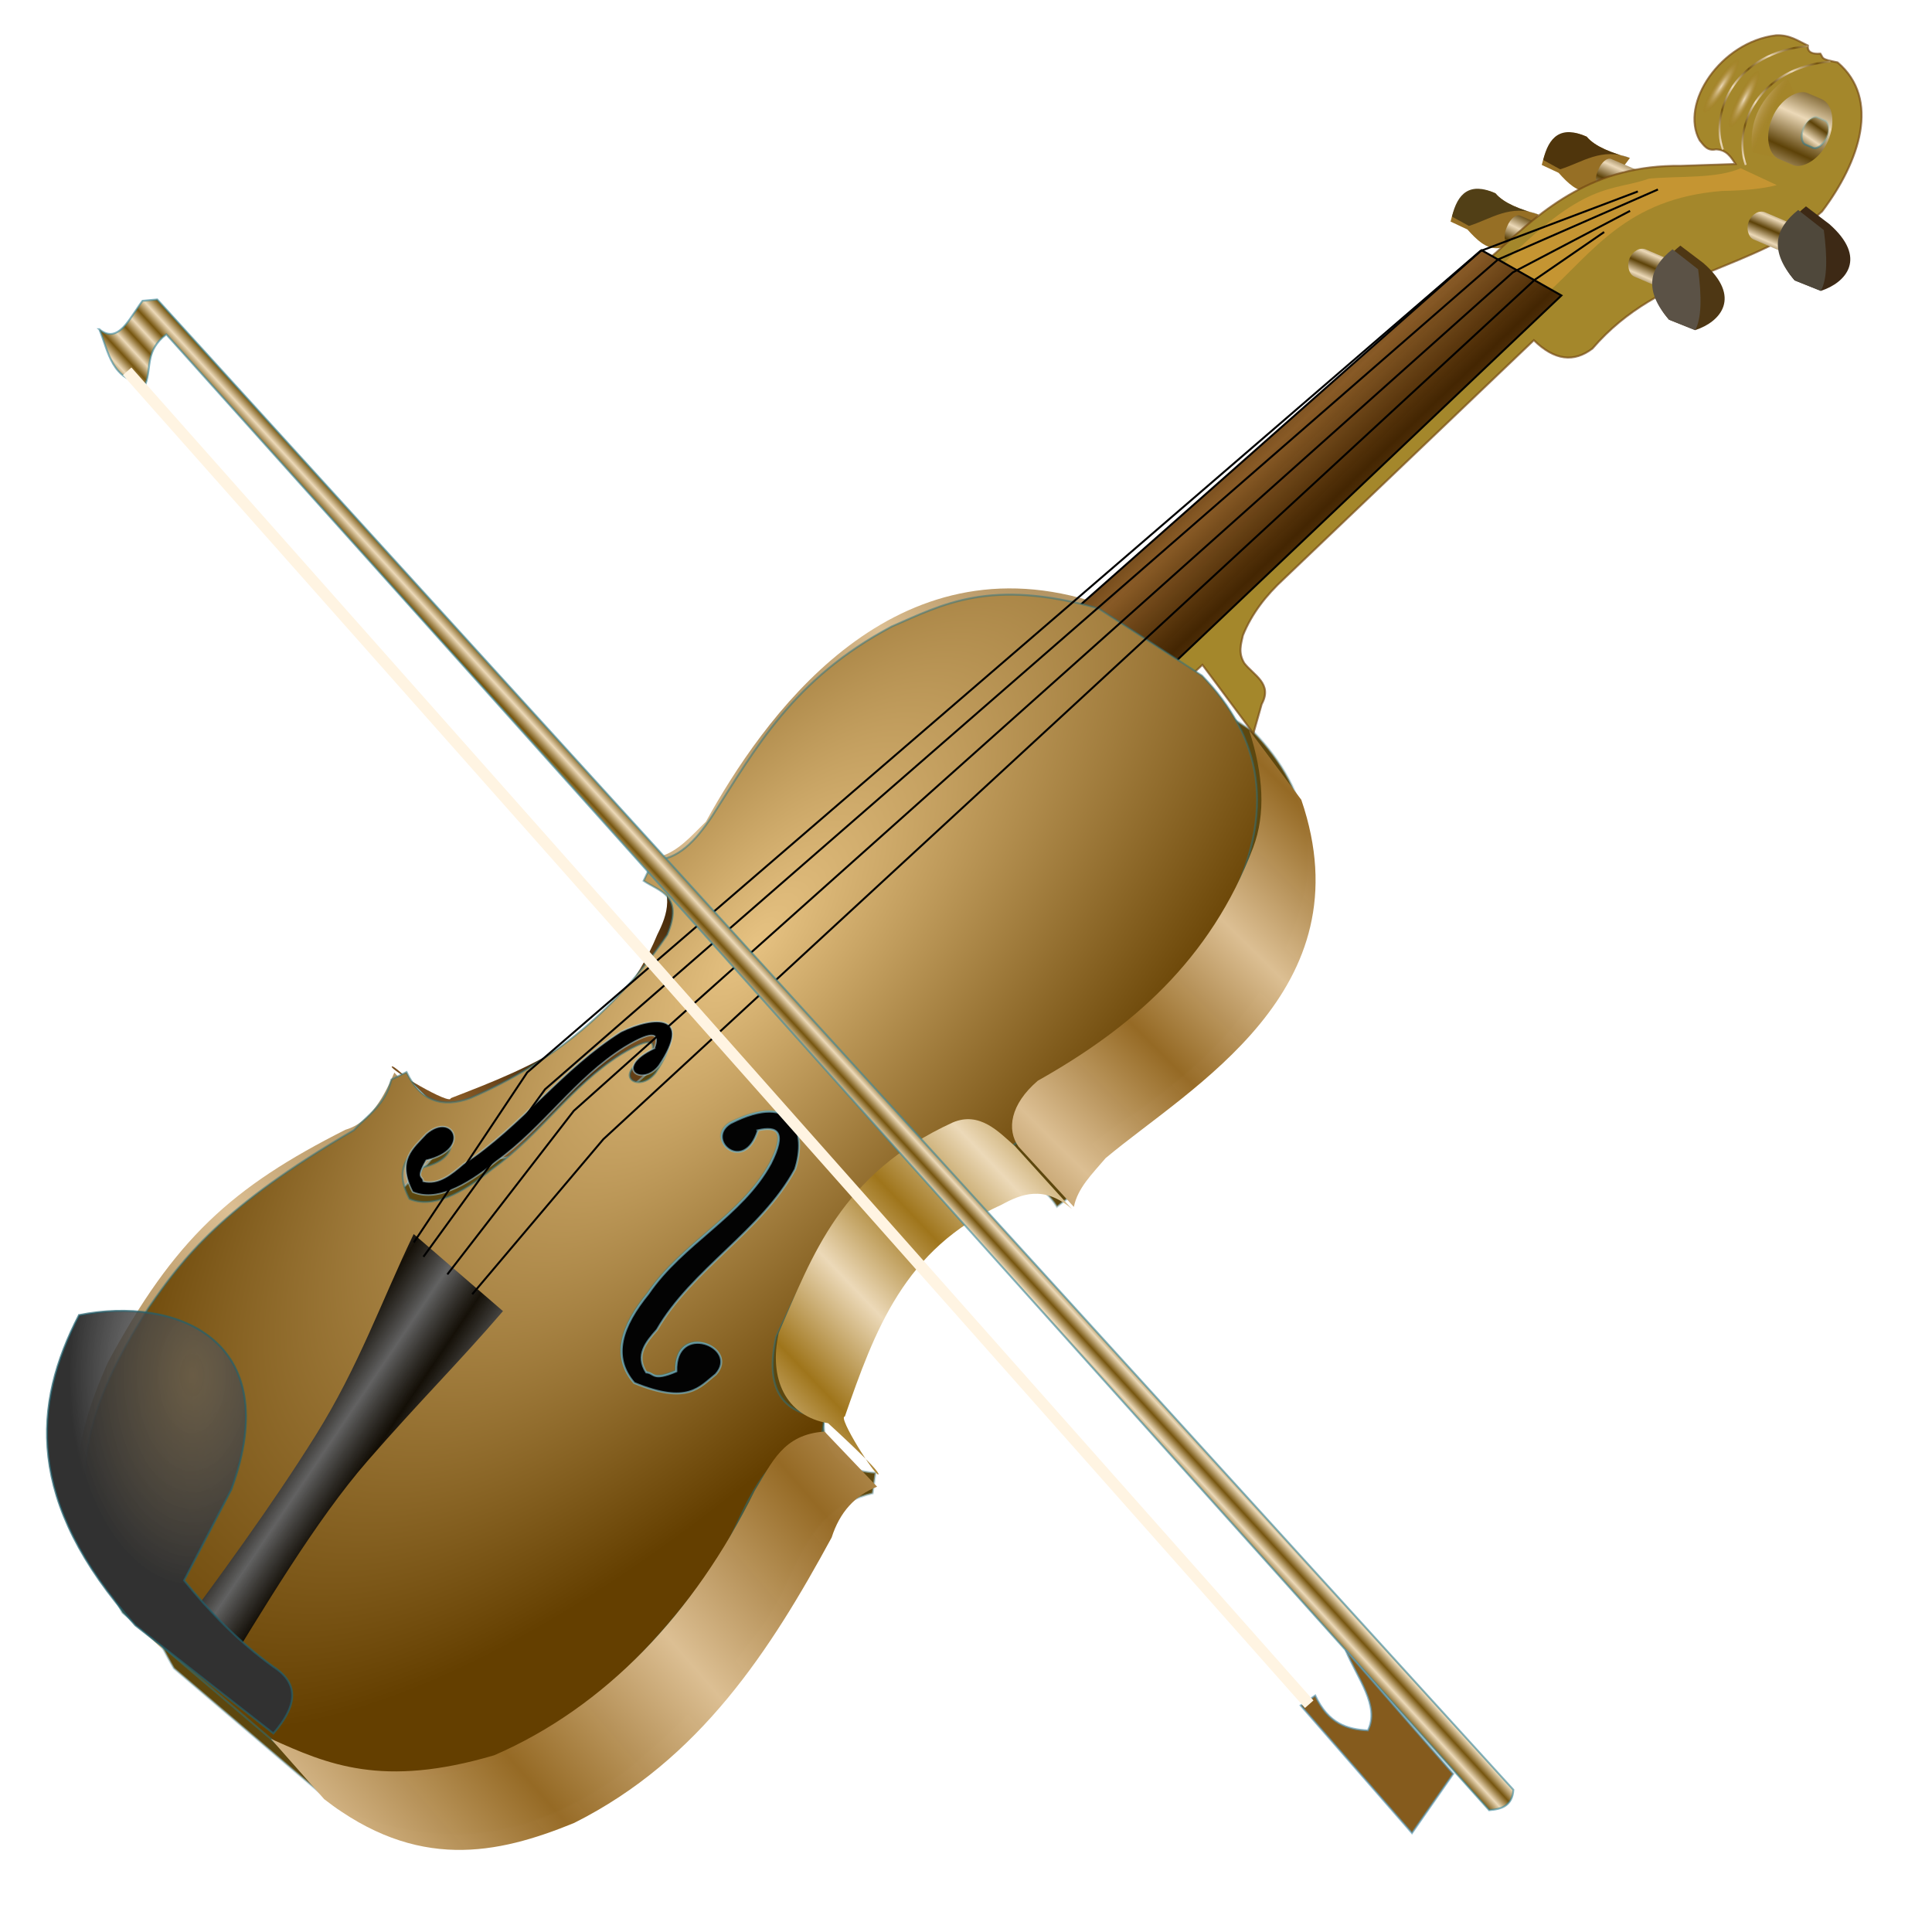 <?xml version="1.0" encoding="UTF-8" standalone="no"?>
<!-- Created with Inkscape (http://www.inkscape.org/) -->
<svg xmlns:dc="http://purl.org/dc/elements/1.1/" xmlns:cc="http://creativecommons.org/ns#" xmlns:rdf="http://www.w3.org/1999/02/22-rdf-syntax-ns#" xmlns:svg="http://www.w3.org/2000/svg" xmlns="http://www.w3.org/2000/svg" xmlns:xlink="http://www.w3.org/1999/xlink" xmlns:sodipodi="http://sodipodi.sourceforge.net/DTD/sodipodi-0.dtd" xmlns:inkscape="http://www.inkscape.org/namespaces/inkscape" width="255" height="255" viewBox="0 0 67.469 67.469" version="1.1" id="svg8" inkscape:version="0.92.5 (2060ec1f9f, 2020-04-08)" sodipodi:docname="edu_music.svg">
 <defs id="defs2">
  <linearGradient id="linearGradient934">
   <stop stop-opacity="1" stop-color="#ecd9b8" id="stop930"/>
   <stop stop-opacity="0.104" stop-color="#9f751b" offset="1" id="stop932"/>
  </linearGradient>
  <linearGradient id="linearGradient922">
   <stop stop-opacity="0.989" stop-color="#966a25" id="stop918"/>
   <stop stop-opacity="1" stop-color="#dcbf93" id="stop920" offset="1"/>
  </linearGradient>
  <linearGradient inkscape:collect="always" id="linearGradient2003">
   <stop id="stop1999" stop-color="#e6c282" stop-opacity="1"/>
   <stop offset="1" id="stop2001" stop-color="#643f00" stop-opacity="1"/>
  </linearGradient>
  <linearGradient id="linearGradient1997">
   <stop id="stop1993" stop-color="#ecd9b8" stop-opacity="1"/>
   <stop offset="1" id="stop1995" stop-color="#76550f" stop-opacity="1"/>
  </linearGradient>
  <linearGradient id="linearGradient1975">
   <stop id="stop1971" stop-color="#ecd9b8" stop-opacity="1"/>
   <stop offset="1" id="stop1973" stop-color="#5d4208" stop-opacity="1"/>
  </linearGradient>
  <linearGradient id="linearGradient1961">
   <stop id="stop1957" stop-color="#966a25" stop-opacity="0.71"/>
   <stop offset="1" id="stop1959" stop-color="#dcbf93" stop-opacity="0.996"/>
  </linearGradient>
  <linearGradient id="linearGradient3994">
   <stop id="stop3996" stop-color="#ecd9b8" stop-opacity="1"/>
   <stop id="stop3998" offset="1" stop-color="#9f751b" stop-opacity="1"/>
  </linearGradient>
  <linearGradient id="linearGradient3944">
   <stop id="stop3946" stop-color="#5d5d5d" stop-opacity="0.635"/>
   <stop id="stop3948" offset="1" stop-color="#313131" stop-opacity="1"/>
  </linearGradient>
  <linearGradient id="linearGradient3934">
   <stop id="stop3936" stop-color="#000000" stop-opacity="0.873"/>
   <stop id="stop3938" offset="1" stop-color="#626262" stop-opacity="1"/>
  </linearGradient>
  <linearGradient id="linearGradient3900">
   <stop id="stop3902" stop-color="#402200" stop-opacity="0.961"/>
   <stop id="stop3904" offset="1" stop-color="#885a26" stop-opacity="1"/>
  </linearGradient>
  <linearGradient id="linearGradient3832">
   <stop id="stop3834" stop-color="#22616e" stop-opacity="0.764"/>
   <stop offset="1" id="stop3836" stop-color="#8cd1dd" stop-opacity="0.162"/>
  </linearGradient>
  <linearGradient y2="1056.32" x2="503.74" y1="1147.52" x1="459.69" spreadMethod="reflect" gradientTransform="matrix(-0.025,-0.064,-0.064,0.025,89.743,279.076)" gradientUnits="userSpaceOnUse" id="linearGradient4066" xlink:href="#linearGradient1961" inkscape:collect="always"/>
  <linearGradient y2="795.97" x2="503.28" y1="839.49" x1="484.69" spreadMethod="reflect" gradientTransform="matrix(-0.029,-0.062,-0.062,0.029,87.8,274.371)" gradientUnits="userSpaceOnUse" id="linearGradient4068" xlink:href="#linearGradient3900" inkscape:collect="always"/>
  <linearGradient y2="607.78" x2="618.47" y1="673.06" x1="592.67" spreadMethod="reflect" gradientTransform="matrix(-0.031,-0.061,-0.061,0.031,88.532,271.768)" gradientUnits="userSpaceOnUse" id="linearGradient4070" xlink:href="#linearGradient1961" inkscape:collect="always"/>
  <linearGradient y2="99.28" x2="683.18" y1="110.39" x1="678.42" spreadMethod="reflect" gradientTransform="matrix(0.063,0.027,-0.027,0.063,20.659,207.19)" gradientUnits="userSpaceOnUse" id="linearGradient4072" xlink:href="#linearGradient1997" inkscape:collect="always"/>
  <linearGradient y2="99.28" x2="683.18" y1="110.39" x1="678.42" spreadMethod="reflect" gradientTransform="matrix(0.063,0.027,-0.027,0.063,21.457,207.729)" gradientUnits="userSpaceOnUse" id="linearGradient4074" xlink:href="#linearGradient1997" inkscape:collect="always"/>
  <radialGradient r="1.696" fy="116.6" fx="672.88" cy="116.6" cx="672.88" gradientTransform="matrix(0.131,0,0,0.65,88.511,86.939)" gradientUnits="userSpaceOnUse" id="radialGradient4076" xlink:href="#linearGradient934" inkscape:collect="always"/>
  <radialGradient r="1.696" fy="116.6" fx="672.88" cy="116.6" cx="672.88" gradientTransform="matrix(0.131,0,0,0.65,72.465,103.669)" gradientUnits="userSpaceOnUse" id="radialGradient4078" xlink:href="#linearGradient934" inkscape:collect="always"/>
  <linearGradient y2="-728.59" x2="113.88" y1="-727.14" x1="120.81" spreadMethod="reflect" gradientTransform="matrix(0.069,0,0,0.069,182.391,-100.441)" gradientUnits="userSpaceOnUse" id="linearGradient4080" xlink:href="#linearGradient1975" inkscape:collect="always"/>
  <linearGradient y2="-719.77" x2="112.69" y1="-719.77" x1="99.27" spreadMethod="reflect" gradientTransform="matrix(0.069,0,0,0.069,182.391,-100.441)" gradientUnits="userSpaceOnUse" id="linearGradient4082" xlink:href="#linearGradient3832" inkscape:collect="always"/>
  <linearGradient y2="117.58" x2="704.42" y1="116.93" x1="691.62" gradientTransform="matrix(0.063,0.027,-0.027,0.063,20.659,207.19)" gradientUnits="userSpaceOnUse" id="linearGradient4088" xlink:href="#linearGradient934" inkscape:collect="always"/>
  <linearGradient y2="169.87" x2="729.09" y1="175.75" x1="729.09" spreadMethod="reflect" gradientTransform="matrix(0.069,0,0,0.069,97.056,185.239)" gradientUnits="userSpaceOnUse" id="linearGradient4090" xlink:href="#linearGradient1975" inkscape:collect="always"/>
  <linearGradient y2="520.33" x2="474.44" y1="536.01" x1="511.01" gradientTransform="matrix(0.063,0.027,-0.027,0.063,20.659,207.19)" gradientUnits="userSpaceOnUse" id="linearGradient4094" xlink:href="#linearGradient3900" inkscape:collect="always" spreadMethod="reflect"/>
  <linearGradient y2="1045.55" x2="292.17" y1="1041.57" x1="271.31" spreadMethod="reflect" gradientTransform="matrix(0.063,0.027,-0.027,0.063,20.659,207.19)" gradientUnits="userSpaceOnUse" id="linearGradient4098" xlink:href="#linearGradient3934" inkscape:collect="always"/>
  <linearGradient y2="607.78" x2="618.47" y1="673.06" x1="592.67" spreadMethod="reflect" gradientTransform="matrix(0.063,0.027,-0.027,0.063,20.659,207.19)" gradientUnits="userSpaceOnUse" id="linearGradient4102" xlink:href="#linearGradient922" inkscape:collect="always"/>
  <linearGradient y2="795.97" x2="503.28" y1="839.49" x1="484.69" spreadMethod="reflect" gradientTransform="matrix(0.063,0.027,-0.027,0.063,20.659,207.19)" gradientUnits="userSpaceOnUse" id="linearGradient4104" xlink:href="#linearGradient3994" inkscape:collect="always"/>
  <linearGradient y2="1056.32" x2="503.74" y1="1147.52" x1="459.69" spreadMethod="reflect" gradientTransform="matrix(0.063,0.027,-0.027,0.063,20.659,207.19)" gradientUnits="userSpaceOnUse" id="linearGradient4106" xlink:href="#linearGradient922" inkscape:collect="always"/>
  <linearGradient inkscape:collect="always" xlink:href="#linearGradient1997" id="linearGradient3763" x1="529.52" y1="658.9" x2="524.25" y2="660.04" gradientUnits="userSpaceOnUse" spreadMethod="reflect"/>
  <linearGradient inkscape:collect="always" xlink:href="#linearGradient1975" id="linearGradient1564" gradientUnits="userSpaceOnUse" gradientTransform="matrix(0.069,0,0,0.069,182.391,-100.441)" x1="111.54" y1="-725.33" x2="129.18" y2="-725" spreadMethod="reflect"/>
  <linearGradient inkscape:collect="always" xlink:href="#linearGradient1975" id="linearGradient1568" gradientUnits="userSpaceOnUse" gradientTransform="matrix(0.069,0,0,0.069,100.373,182.413)" x1="729.09" y1="175.75" x2="729.09" y2="169.87" spreadMethod="reflect"/>
  <linearGradient inkscape:collect="always" xlink:href="#linearGradient1975" id="linearGradient1969" x1="613.16" y1="220.07" x2="612.82" y2="227.39" gradientUnits="userSpaceOnUse" spreadMethod="reflect" gradientTransform="matrix(0.069,0,0,0.069,100.441,182.391)"/>
  <linearGradient inkscape:collect="always" xlink:href="#linearGradient1975" id="linearGradient1989" x1="144.77" y1="194.25" x2="144.76" y2="194.77" gradientUnits="userSpaceOnUse" spreadMethod="reflect"/>
  <radialGradient inkscape:collect="always" xlink:href="#linearGradient3944" id="radialGradient1991" cx="6.708" cy="279.75" fx="6.708" fy="279.75" r="4.316" gradientTransform="matrix(1,0,0,1.719,0,-203.331)" gradientUnits="userSpaceOnUse"/>
  <radialGradient inkscape:collect="always" xlink:href="#linearGradient2003" id="radialGradient2005" cx="26.348" cy="262.48" fx="26.348" fy="262.48" r="20.509" gradientTransform="matrix(-1.105,1.269,-0.493,-0.43,184.834,341.947)" gradientUnits="userSpaceOnUse"/>
 </defs>
 <sodipodi:namedview id="base" pagecolor="#ff0000" bordercolor="#666666" borderopacity="1.0" inkscape:pageopacity="0" inkscape:pageshadow="2" inkscape:zoom="3.4901961" inkscape:cx="127.5" inkscape:cy="127.5" inkscape:document-units="mm" inkscape:current-layer="layer1" showgrid="false" units="px" inkscape:snap-to-guides="false" inkscape:snap-grids="false" inkscape:snap-others="false" inkscape:object-nodes="false" inkscape:snap-nodes="false" inkscape:snap-global="false" inkscape:window-width="1920" inkscape:window-height="1056" inkscape:window-x="0" inkscape:window-y="0" inkscape:window-maximized="1"/>
 <g inkscape:label="Layer 1" inkscape:groupmode="layer" id="layer1" transform="translate(0,-229.531)">
  <path sodipodi:nodetypes="ccccc" inkscape:connector-curvature="0" id="path3883" d="m 51.245,237.545 c 0.66,0.738 1.257,1.182 2.49,-0.52 -0.634,-0.178 -1.211,-0.386 -1.511,-0.743 -0.905,-0.408 -1.376,0.183 -1.568,0.987 z" fill="#966f25" stroke="none" fill-opacity="1" stroke-width="0.069"/>
  <path d="m 51.297,237.421 c 0.776,-0.242 1.452,-0.781 2.437,-0.397 -0.634,-0.178 -1.211,-0.386 -1.511,-0.743 -0.905,-0.408 -1.326,0.009 -1.518,0.814 z" id="path3881" inkscape:connector-curvature="0" sodipodi:nodetypes="ccccc" fill="#513e16" stroke="none" fill-opacity="0.981" stroke-width="0.069"/>
  <g id="g3917" transform="matrix(-0.13,-0.101,-0.163,0.209,279.94,41.968)"/>
  <path sodipodi:nodetypes="ccccccccc" inkscape:connector-curvature="0" id="path4016" d="m 15.833,269.238 -2.061,-2.251 c -0.329,0.761 -0.815,1.742 -1.707,1.996 -3.973,2.007 -5.965,3.8 -8.303,8.136 -1.179,2.654 -1.846,5.433 0.57,8.749 l 2.052,1.924 c -0.83,-1.992 -1.615,-3.938 -0.34,-7.815 1.795,-3.818 3.822,-6.226 8.173,-8.209 1,-0.572 1.477,-1.085 1.617,-2.528 z" fill="url(#linearGradient4066)" stroke="none" fill-opacity="1" stroke-width="0.069"/>
  <path sodipodi:nodetypes="ccccscccc" inkscape:connector-curvature="0" id="path4012" d="m 24.988,261.638 -2.264,-1.922 c 0.875,0.956 0.582,1.751 0.232,2.45 -1.42,3.447 -4.258,4.576 -7.215,5.715 0.015,0.271 -2.16,-1.014 -2.059,-1.107 0.105,-0.096 1.844,1.698 1.844,1.698 0.311,1.49 1.638,2.024 3.21,1.621 2.652,-1.262 5.482,-2.349 7.145,-6.314 0.369,-0.955 -0.382,-1.597 -0.894,-2.141 z" fill="url(#linearGradient4068)" stroke="none" fill-opacity="1" stroke-width="0.069"/>
  <path sodipodi:nodetypes="cccccccc" inkscape:connector-curvature="0" id="path4002" d="m 41.401,252.982 -3.377,-2.484 c -7.019,-2.093 -11.397,4.156 -13.373,7.728 -0.524,0.51 -0.965,1.04 -1.621,1.223 l 2.233,1.781 c 0.62,0.38 1.084,0.012 1.841,-1.007 1.682,-3.469 4.525,-5.825 8.079,-7.246 1.147,-0.52 4.606,-0.39 6.217,0.004 z" fill="url(#linearGradient4070)" stroke="none" fill-opacity="1" stroke-width="0.069"/>
  <path d="m 40.146,252.725 3.62,2.347 c 2.031,2.099 2.65,4.692 0.872,8.124 -3.237,5.504 -8.273,6.104 -7.207,8.077 l -0.52,0.403 c -0.947,-1.476 -2.278,-0.773 -3.676,0.305 -2.268,1.707 -3.297,3.944 -4.342,6.173 -0.397,1.773 0.159,2.714 1.685,2.806 l -0.1,0.722 c -2.497,0.59 -2.67,3.069 -3.886,4.7 -4.187,5.593 -8.856,8.921 -14.788,6.296 l -5.733,-4.884 c -2.484,-4.223 -1.095,-7.503 0.897,-10.636 1.211,-1.753 2.576,-3.547 7.175,-6.214 0.481,-0.528 1.097,-0.872 1.312,-1.768 l 0.529,-0.261 c 0.482,1.019 1.244,1.259 2.217,0.913 2.927,-1.251 5.184,-3.196 6.89,-5.71 0.575,-1.385 -0.27,-1.507 -0.828,-1.884 l 0.343,-0.722 c 0.849,0.006 1.472,-0.679 2.043,-1.525 1.524,-2.374 2.841,-4.808 6.277,-6.633 1.793,-0.777 3.434,-1.695 7.222,-0.632 z" id="path3908" inkscape:connector-curvature="0" sodipodi:nodetypes="ccccccccccccccccccccccc" stroke-opacity="0.547" fill="#5d470e" stroke="#92bac5" stroke-linejoin="miter" fill-opacity="1" stroke-linecap="butt" stroke-width="0.069"/>
  <path d="m 54.43,235.567 c 0.66,0.738 1.257,1.182 2.49,-0.52 -0.634,-0.178 -1.211,-0.386 -1.511,-0.743 -0.905,-0.408 -1.376,0.183 -1.568,0.987 z" id="path3892" inkscape:connector-curvature="0" sodipodi:nodetypes="ccccc" fill="#966f25" stroke="none" fill-opacity="1" stroke-width="0.069"/>
  <rect rx="0.269" ry="0.504" y="194.04" x="143.88" height="1.098" width="1.86" id="rect3894" transform="rotate(23.147)" fill="url(#linearGradient1989)" stroke="none" fill-opacity="1" stroke-width="0.069"/>
  <path sodipodi:nodetypes="ccccc" inkscape:connector-curvature="0" id="path3896" d="m 54.483,235.444 c 0.776,-0.242 1.452,-0.781 2.437,-0.397 -0.634,-0.178 -1.211,-0.386 -1.511,-0.743 -0.905,-0.408 -1.326,0.009 -1.518,0.814 z" fill="#4f350c" stroke="none" fill-opacity="1" stroke-width="0.069"/>
  <rect id="rect3879" width="1.86" height="1.098" x="141.73" y="197.11" ry="0.504" rx="0.269" transform="rotate(23.147)" fill="url(#linearGradient1969)" stroke="none" fill-opacity="1" stroke-width="0.069"/>
  <path d="m 52.237,238.359 c 1.689,-1.563 3.424,-3.072 6.467,-3.037 l 1.904,-0.064 c -0.16,-0.239 -0.303,-0.493 -0.683,-0.512 -0.31,0.069 -0.426,-0.146 -0.571,-0.317 -0.704,-1.278 0.735,-3.43 2.663,-3.664 0.482,-0.026 0.773,0.198 1.116,0.355 -0.022,0.238 0.156,0.306 0.439,0.285 0.115,0.171 -0.004,0.184 0.601,0.306 1.498,1.275 0.783,3.446 -0.543,5.204 -2.29,2.069 -5.633,2.013 -8.019,4.787 -0.647,0.494 -1.327,0.417 -2.046,-0.29 l -8.731,8.334 c -0.616,0.568 -1.119,1.209 -1.429,1.973 -0.066,0.307 -0.173,0.605 0.048,0.971 0.328,0.426 0.999,0.715 0.608,1.43 l -0.29,1.022 -1.78,-2.394 -0.809,0.751 -3.652,-2.634 z" id="path2987" inkscape:connector-curvature="0" sodipodi:nodetypes="ccccccccccccccccccccc" stroke-opacity="0.675" fill="#a4872b" stroke="#724712" stroke-linejoin="miter" fill-opacity="1" stroke-linecap="butt" stroke-width="0.069"/>
  <path d="m 52.35,238.895 1.67,0.884 c 1.594,-1.422 2.764,-3.314 6.113,-3.579 0.768,-0.013 1.422,-0.074 1.916,-0.205 l -1.26,-0.588 c -0.855,0.371 -2.117,0.263 -3.202,0.362 -1.342,0.473 -2.223,0.022 -5.236,3.125 z" id="path3776" inkscape:connector-curvature="0" sodipodi:nodetypes="ccccccc" fill="#ce9934" stroke="none" fill-opacity="0.797" stroke-width="0.069"/>
  <path d="m 63.124,231.142 c -2.515,0.218 -3.419,2.276 -2.958,3.611" id="path3778" inkscape:connector-curvature="0" sodipodi:nodetypes="cc" stroke-opacity="1" fill="none" stroke="url(#linearGradient4072)" stroke-linejoin="miter" stroke-linecap="butt" stroke-width="0.069"/>
  <path sodipodi:nodetypes="cc" inkscape:connector-curvature="0" id="path3788" d="m 63.922,231.681 c -2.515,0.218 -3.419,2.276 -2.958,3.611" stroke-opacity="1" fill="none" stroke="url(#linearGradient4074)" stroke-linejoin="miter" stroke-linecap="butt" stroke-width="0.069"/>
  <ellipse id="path3792" transform="rotate(32.857)" cx="176.65" cy="162.72" rx="0.214" ry="1.098" fill="url(#radialGradient4076)" stroke="none" fill-opacity="1" stroke-width="0.095"/>
  <ellipse transform="rotate(27.178)" id="path3802" cx="160.6" cy="179.45" rx="0.214" ry="1.098" fill="url(#radialGradient4078)" stroke="none" fill-opacity="1" stroke-width="0.095"/>
  <rect id="rect3806" width="2.51" height="2.107" x="189.23" y="-150.86" ry="0.785" rx="1.255" transform="rotate(113.147)" stroke-opacity="1" fill="url(#linearGradient1564)" stroke="none" fill-opacity="1" stroke-width="0.069"/>
  <rect transform="rotate(113.147)" y="-150.77" x="189.88" height="0.874" width="1.031" id="rect3838" ry="0.291" rx="0.515" stroke-opacity="1" fill="url(#linearGradient4080)" stroke="url(#linearGradient4082)" fill-opacity="1" stroke-width="0.069"/>
  <path d="m 62.407,232.249 0.274,0.556 c -0.856,0.449 -1.19,1.147 -0.751,2.214 l -0.733,-0.167 c -0.149,-1.104 0.315,-1.945 1.21,-2.603 z" id="path3840" inkscape:connector-curvature="0" sodipodi:nodetypes="ccccc" fill="url(#linearGradient4088)" stroke="none" fill-opacity="1" stroke-width="0.069"/>
  <rect id="rect3850" width="2.578" height="1.031" x="149.42" y="193.64" ry="0.515" rx="0.403" transform="rotate(23.147)" fill="url(#linearGradient1568)" stroke="none" fill-opacity="1" stroke-width="0.069"/>
  <path sodipodi:nodetypes="ccccc" inkscape:connector-curvature="0" id="path3862" d="m 63.069,236.738 0.81,0.614 c 1.354,1.188 0.592,2.05 -0.292,2.337 l -0.916,-0.367 c -0.902,-1.043 -0.407,-1.947 0.398,-2.585 z" stroke-opacity="1" fill="#3d2915" stroke="none" fill-opacity="1" stroke-width="0.069"/>
  <path d="m 62.796,236.865 0.895,0.7 c 0.125,0.953 0.124,1.712 -0.104,2.125 l -0.916,-0.367 c -0.902,-1.043 -0.681,-1.82 0.124,-2.458 z" id="path3860" inkscape:connector-curvature="0" sodipodi:nodetypes="ccccc" fill="#4f483b" stroke="none" fill-opacity="1" stroke-width="0.069"/>
  <rect rx="0.403" ry="0.515" y="196.47" x="146.1" height="1.031" width="2.578" id="rect3871" transform="rotate(23.147)" fill="url(#linearGradient4090)" stroke="none" fill-opacity="1" stroke-width="0.069"/>
  <path d="m 58.681,238.109 0.81,0.614 c 1.354,1.188 0.592,2.05 -0.292,2.337 l -0.916,-0.367 c -0.902,-1.043 -0.407,-1.947 0.398,-2.585 z" id="path3873" inkscape:connector-curvature="0" sodipodi:nodetypes="ccccc" fill="#4e3714" stroke="none" fill-opacity="1" stroke-width="0.069"/>
  <path sodipodi:nodetypes="ccccc" inkscape:connector-curvature="0" id="path3875" d="m 58.407,238.236 0.895,0.7 c 0.125,0.953 0.124,1.712 -0.104,2.125 l -0.916,-0.367 c -0.902,-1.043 -0.681,-1.82 0.124,-2.458 z" fill="#5b5246" stroke="none" fill-opacity="1" stroke-width="0.069"/>
  <path d="m 51.74,238.269 2.786,1.581 -26.373,25.024 -3.493,-2.663 z" id="path3898" inkscape:connector-curvature="0" stroke-opacity="1" fill="url(#linearGradient4094)" stroke="#000000" stroke-linejoin="miter" fill-opacity="1" stroke-linecap="butt" stroke-width="0.069"/>
  <path d="m 38.36,250.779 c -3.789,-1.063 -5.428,-0.146 -7.221,0.631 -3.436,1.825 -4.752,4.26 -6.277,6.634 -0.571,0.846 -1.195,1.532 -2.044,1.525 l -0.341,0.721 c 0.558,0.377 1.402,0.498 0.827,1.883 -1.706,2.514 -3.962,4.459 -6.889,5.71 -0.973,0.346 -1.736,0.106 -2.218,-0.913 l -0.529,0.261 c -0.215,0.896 -0.829,1.24 -1.311,1.768 -4.6,2.666 -5.966,4.462 -7.177,6.214 -1.992,3.133 -3.38,6.413 -0.896,10.636 l 5.734,4.882 c 5.932,2.626 10.6,-0.703 14.788,-6.296 1.216,-1.631 1.39,-4.107 3.887,-4.697 l 0.099,-0.722 c -1.526,-0.093 -2.083,-1.034 -1.686,-2.807 1.046,-2.23 2.076,-4.467 4.343,-6.174 1.398,-1.078 2.729,-1.781 3.676,-0.305 l 0.519,-0.403 c -1.066,-1.973 3.971,-2.573 7.209,-8.077 1.778,-3.432 1.159,-6.025 -0.872,-8.124 z M 23.129,265.504 c 0.335,0.142 0.37,0.581 -0.231,1.484 -0.581,0.762 -1.631,0.085 -0.163,-0.606 0.183,-0.493 0.037,-0.688 -1.04,-0.037 -1.76,1.113 -2.786,2.768 -4.484,3.995 -1.108,0.898 -2.115,1.399 -2.913,1.06 -0.58,-1.116 0.016,-1.534 0.473,-2.033 0.933,-0.811 1.619,0.558 0.003,0.927 -0.388,0.666 -0.106,0.531 -0.106,0.733 0.53,0.126 0.967,-0.233 1.401,-0.604 2.027,-1.324 3.449,-3.333 5.498,-4.617 0.593,-0.288 1.228,-0.444 1.563,-0.302 z" id="path3910" inkscape:connector-curvature="0" stroke-opacity="0.491" fill="url(#radialGradient2005)" stroke="#287382" stroke-linejoin="miter" fill-opacity="1" stroke-linecap="butt" stroke-width="0.069"/>
  <g id="g3914" transform="matrix(0.063,0.027,-0.027,0.063,20.659,207.19)">
   <path sodipodi:nodetypes="ccccccccccc" inkscape:connector-curvature="0" id="path3912" d="m 432.635,795.345 c 2.47,23.599 -23.389,14.952 -14.306,2.168 23.488,-28.075 37.801,-10.525 39.449,8.67 -3.121,35.206 -28.312,67.541 -32.513,102.74 -2.707,8.142 -5.135,16.228 3.468,22.109 4.158,-1.422 4.573,3.145 13.872,-6.503 -10.785,-23.233 25.145,-24.126 19.074,-6.503 -5.085,9.356 -6.87,19.912 -36.414,20.375 -16.018,-7.785 -17.15,-24.188 -11.271,-44.651 5.946,-30.325 28.312,-55.087 31.212,-85.4 1.145,-18.34 -4.519,-18.809 -12.572,-13.005 z" stroke-opacity="0.179" fill="#258096" stroke="#25768f" stroke-linejoin="miter" fill-opacity="0.604" stroke-linecap="butt" stroke-width="1"/>
  </g>
  <path sodipodi:nodetypes="ccccccccccc" inkscape:connector-curvature="0" id="path3923" d="m 26.473,269.005 c -0.481,1.555 -1.878,0.312 -0.961,-0.249 2.238,-1.137 2.668,0.355 2.254,1.61 -1.146,2.136 -3.607,3.496 -4.821,5.603 -0.39,0.441 -0.761,0.885 -0.377,1.488 0.301,0.022 0.204,0.322 1.05,-0.036 -0.054,-1.756 2.236,-0.844 1.378,0.104 -0.573,0.453 -0.97,1.071 -2.846,0.303 -0.8,-0.923 -0.429,-1.988 0.493,-3.12 1.193,-1.752 3.271,-2.711 4.271,-4.545 0.567,-1.126 0.222,-1.308 -0.442,-1.159 z" stroke-opacity="0.623" fill="#030303" stroke="#80c0d3" stroke-linejoin="miter" fill-opacity="1" stroke-linecap="butt" stroke-width="0.069"/>
  <path d="m 22.85,266.14 c -1.468,0.69 -0.416,1.367 0.164,0.605 1.202,-1.806 -0.146,-1.758 -1.333,-1.183 -2.05,1.284 -3.473,3.295 -5.5,4.619 -0.433,0.371 -0.869,0.729 -1.399,0.604 -1.94e-4,-0.202 -0.283,-0.066 0.105,-0.733 1.617,-0.368 0.931,-1.737 -0.002,-0.927 -0.457,0.5 -1.054,0.916 -0.474,2.033 0.797,0.339 1.805,-0.163 2.913,-1.061 1.698,-1.227 2.725,-2.882 4.485,-3.995 1.078,-0.651 1.222,-0.455 1.04,0.037 z" id="path3928" inkscape:connector-curvature="0" sodipodi:nodetypes="ccccccccccc" stroke-opacity="0.514" fill="#000000" stroke="#b2dbe8" stroke-linejoin="miter" fill-opacity="1" stroke-linecap="butt" stroke-width="0.054"/>
  <path d="m 14.447,272.627 3.118,2.691 c -1.542,1.794 -2.897,3.129 -4.723,5.224 -1.826,2.096 -3.66,5.204 -5.311,7.884 l -1.731,-1.322 c 1.814,-2.428 3.706,-5.021 5.217,-7.438 1.511,-2.417 2.3,-4.686 3.429,-7.039 z" id="path3932" inkscape:connector-curvature="0" sodipodi:nodetypes="cczcczc" fill="url(#linearGradient4098)" stroke="none" fill-opacity="1" stroke-width="0.069"/>
  <path d="m 2.76,275.457 c 3.329,-0.667 7.248,0.808 5.319,6.09 l -1.649,3.176 c 0.887,1.09 1.881,2.119 3.111,3.011 0.972,0.621 0.79,1.428 0.006,2.331 L 4.726,286.289 C 0.858,281.959 1.154,278.561 2.76,275.457 Z" id="path3942" inkscape:connector-curvature="0" sodipodi:nodetypes="ccccccc" stroke-opacity="0.67" stroke-linejoin="miter" stroke-linecap="butt" stroke-width="0.069" stroke="#22616f" fill-opacity="1" fill="url(#radialGradient1991)"/>
  <path d="m 57.898,236.148 -5.587,2.447 -33.277,28.976 -4.247,5.849" id="path3952" inkscape:connector-curvature="0" sodipodi:nodetypes="cccc" stroke-opacity="1" fill="none" stroke="#000000" stroke-linejoin="miter" stroke-linecap="butt" stroke-width="0.069"/>
  <path d="m 57.197,236.217 -5.503,2.082 -33.282,28.683 -3.961,5.938" id="path3954" inkscape:connector-curvature="0" sodipodi:nodetypes="cccc" stroke-opacity="1" fill="none" stroke="#000000" stroke-linejoin="miter" stroke-linecap="butt" stroke-width="0.069"/>
  <path d="m 56.925,236.895 -4.094,2.148 -32.793,29.28 -4.415,5.712" id="path3956" inkscape:connector-curvature="0" sodipodi:nodetypes="cccc" stroke-opacity="1" fill="none" stroke="#000000" stroke-linejoin="miter" stroke-linecap="butt" stroke-width="0.069"/>
  <path d="m 56.02,237.634 -2.427,1.67 -32.523,30.01 -4.579,5.415" id="path3958" inkscape:connector-curvature="0" sodipodi:nodetypes="cccc" stroke-opacity="1" fill="none" stroke="#000000" stroke-linejoin="miter" stroke-linecap="butt" stroke-width="0.069"/>
  <path d="m 43.62,255.023 1.824,2.438 c 2.285,6.678 -3.858,10.022 -6.835,12.515 -0.472,0.558 -0.971,1.035 -1.108,1.702 l -1.932,-2.104 c -0.422,-0.592 -0.289,-1.477 0.673,-2.302 3.246,-1.827 6.027,-4.197 7.523,-8.146 0.439,-1.18 0.36,-2.523 -0.145,-4.103 z" id="path3960" inkscape:connector-curvature="0" sodipodi:nodetypes="cccccccc" stroke-width="0.069" stroke="none" fill-opacity="1" fill="url(#linearGradient4102)"/>
  <path d="m 35.44,269.553 1.995,2.2 c -0.984,-0.843 -1.769,-0.525 -2.456,-0.152 -3.399,1.532 -4.434,4.406 -5.476,7.398 -0.271,-0.006 1.084,2.125 1.173,2.021 0.092,-0.108 -1.757,-1.787 -1.757,-1.787 -1.5,-0.263 -2.076,-1.571 -1.725,-3.155 1.175,-2.692 2.168,-5.556 6.077,-7.348 0.942,-0.4 1.609,0.33 2.169,0.824 z" id="path3970" inkscape:connector-curvature="0" sodipodi:nodetypes="ccccscccc" fill="url(#linearGradient4104)" stroke="none" fill-opacity="1" stroke-width="0.069"/>
  <path d="m 28.794,279.524 1.836,1.925 c -0.77,0.306 -1.306,0.889 -1.587,1.774 -2.125,3.911 -4.59,7.762 -8.993,9.969 -2.688,1.1 -5.486,1.683 -8.728,-0.83 l -1.862,-2.108 c 1.966,0.889 3.889,1.731 7.802,0.573 3.87,-1.68 6.982,-4.946 9.094,-9.236 0.601,-0.983 0.99,-1.97 2.437,-2.066 z" id="path3980" inkscape:connector-curvature="0" sodipodi:nodetypes="ccccccccc" fill="url(#linearGradient4106)" stroke="none" fill-opacity="1" stroke-width="0.069"/>
  <g id="g3769" transform="matrix(0.058,-0.034,0.034,0.058,-24.42,245.587)">
   <path d="m 392.13,151.296 c 4.489,12.029 16.558,2.834 26.852,-1.389 l 6.944,3.241 216.204,1024.074 c -4.652,6.921 -10.331,5.623 -16.204,2.778 L 420.833,171.204 c -13.505,1.491 -15.285,10.798 -22.222,16.667 -14.558,-10.42 -8.233,-23.824 -6.481,-36.574 z" id="path2987-7" inkscape:connector-curvature="0" sodipodi:nodetypes="cccccccc" stroke-opacity="0.613" fill="url(#linearGradient3763)" stroke="#3c889b" stroke-linejoin="miter" fill-opacity="1" stroke-linecap="butt" stroke-width="1"/>
   <path d="m 603.66,1070.487 c -2.162,15.839 0.766,34.175 -11.13,41.903 -8.826,-5.796 -15.942,-13.303 -14.404,-29.463 l -9.166,0.655 16.368,86.424 34.046,-15.713 z" id="path3765" inkscape:connector-curvature="0" sodipodi:nodetypes="ccccccc" stroke-opacity="0.637" fill="#855b1d" stroke="#5998b6" stroke-linejoin="miter" fill-opacity="1" stroke-linecap="butt" stroke-width="1"/>
   <path d="M 393.582,177.443 573.129,1085.251" id="path3767" inkscape:connector-curvature="0" sodipodi:nodetypes="cc" stroke-dasharray="none" stroke-opacity="1" fill="none" stroke="#fff4e2" stroke-linejoin="miter" stroke-linecap="butt" stroke-width="5.9" stroke-miterlimit="4"/>
  </g>
 </g>
</svg>
